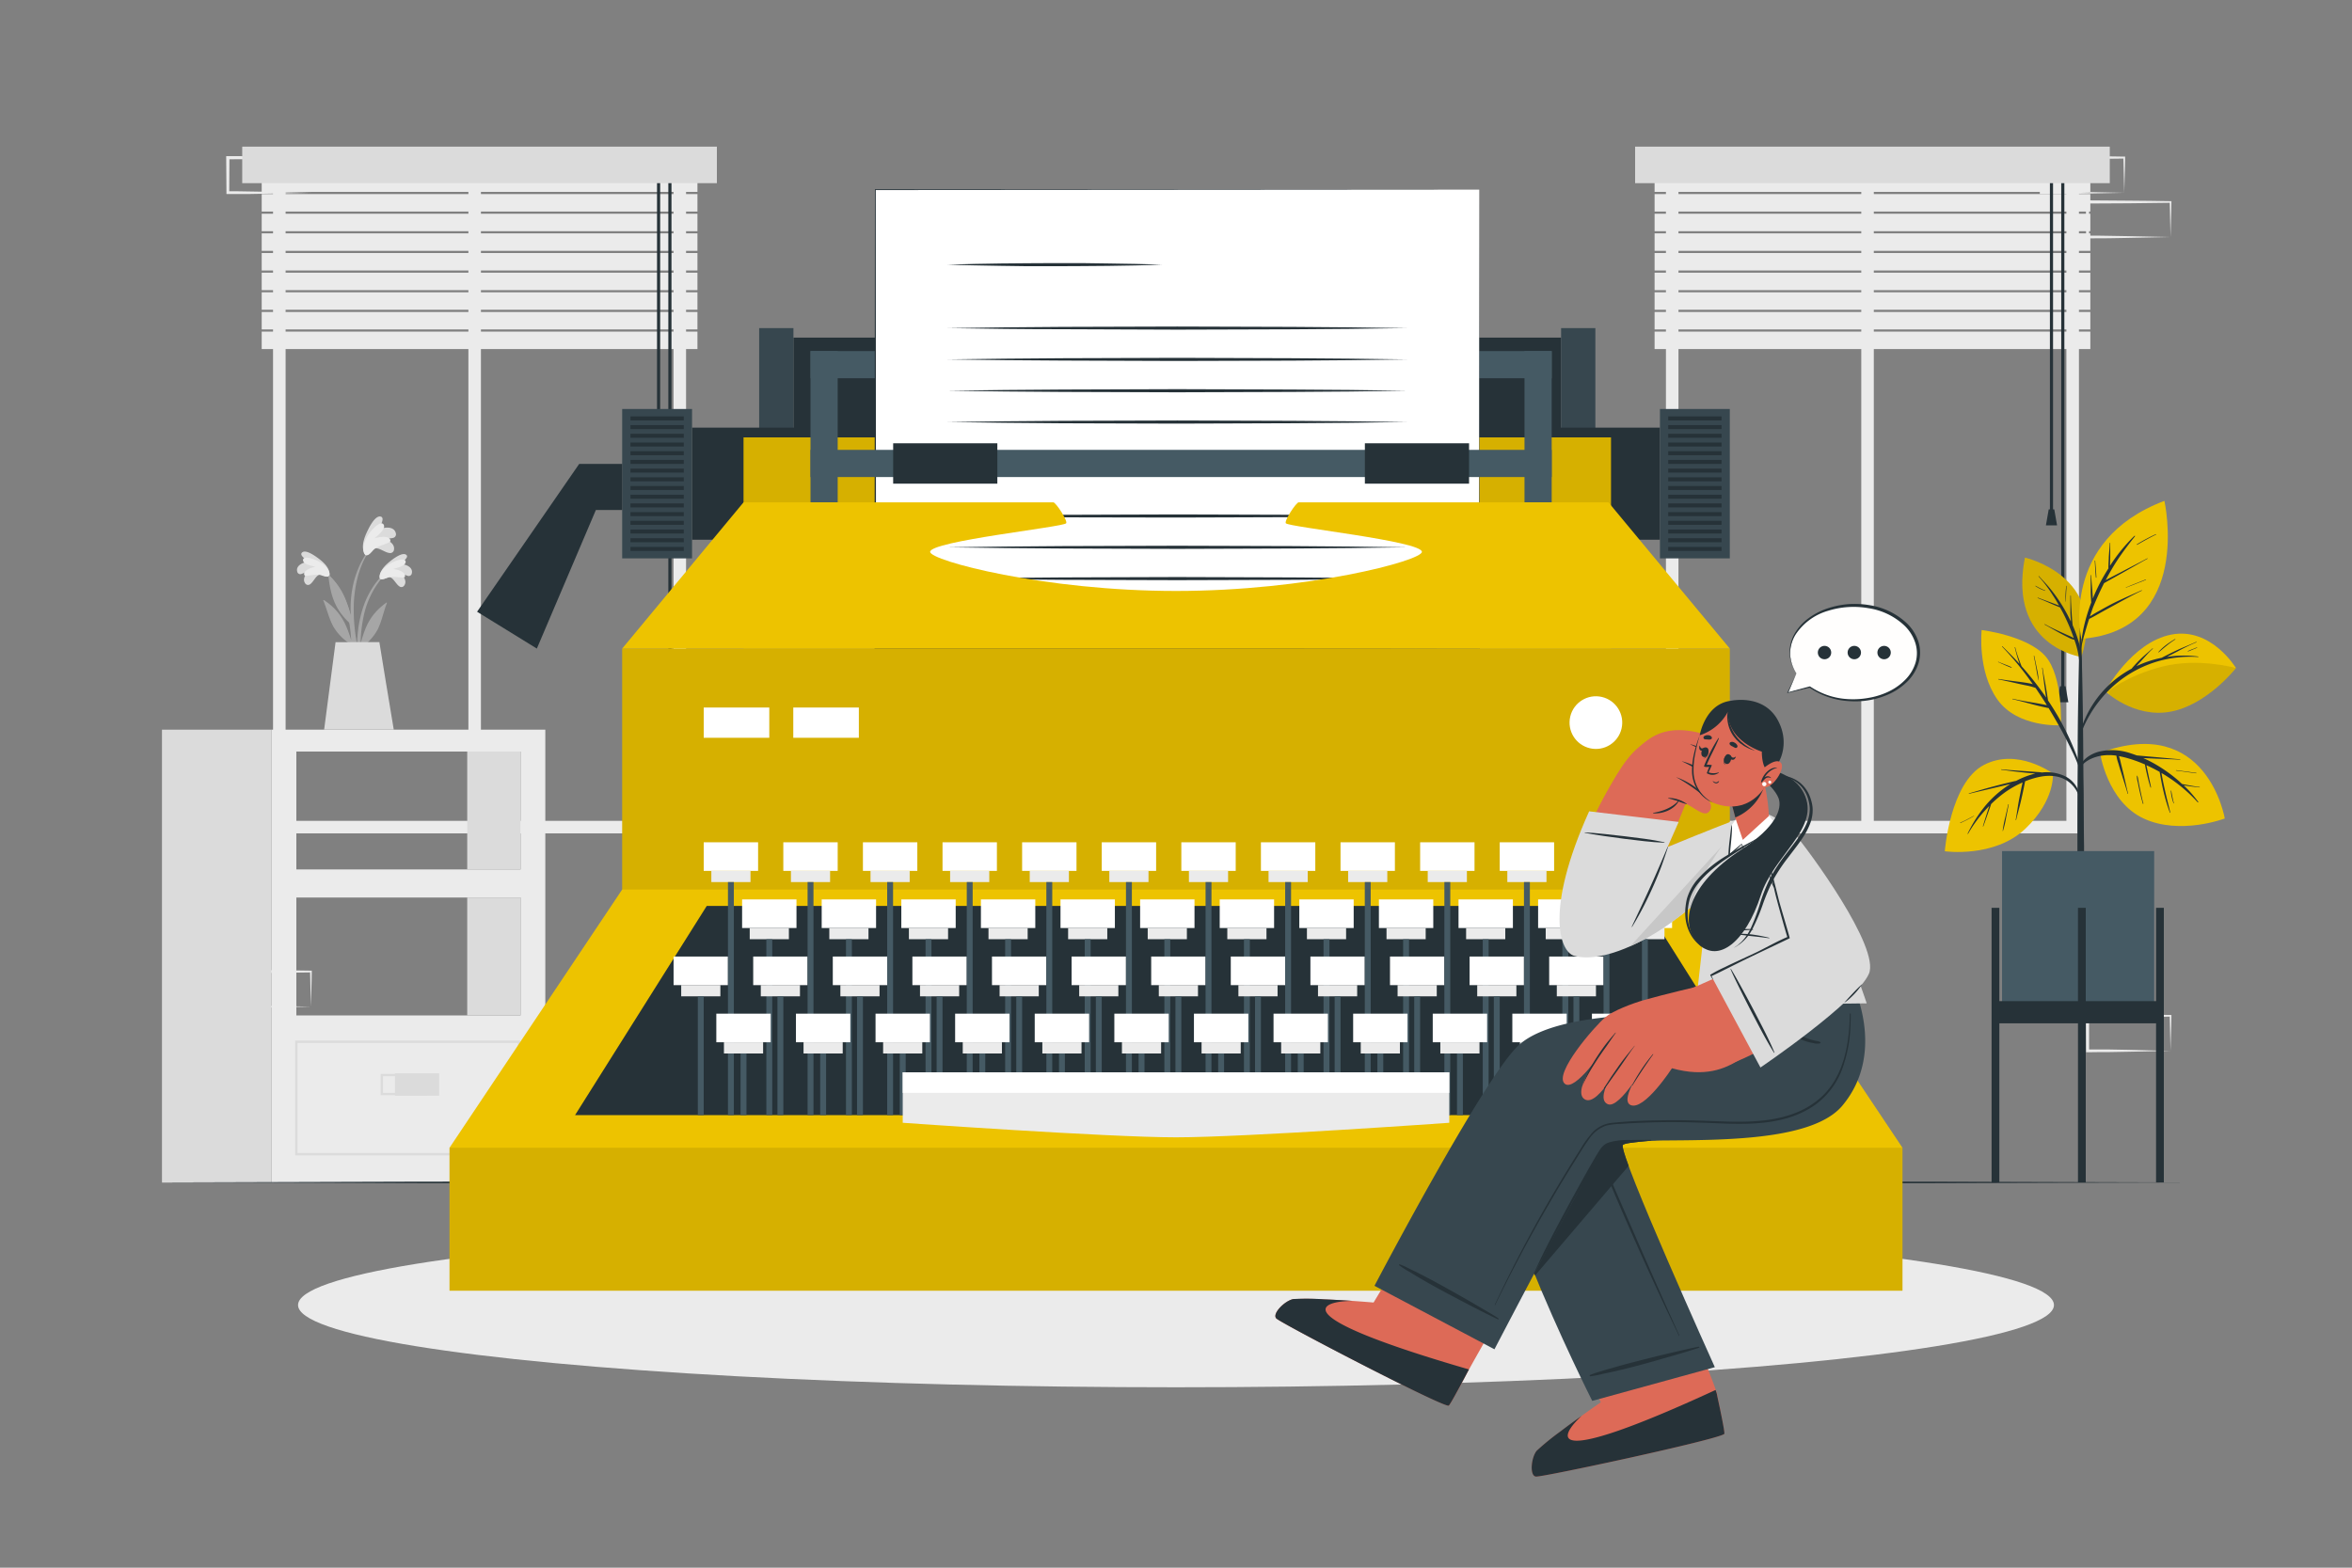 <svg xmlns="http://www.w3.org/2000/svg" viewBox="0 0 750 500"><rect x="0" y="0" width="750" height="500" fill="#808080" stroke="none"/><g id="freepik--background-complete--inject-69"><path d="M99.11,321.06,86,321.33l-6.66.12c-2.22,0-4.46,0-6.69.05h-.44v-.44l-.05-11.19v-.51h.5l13.24.06c4.41,0,8.83.11,13.24.16h.28v.27c0,1.89-.08,3.78-.13,5.65Zm0,0L99,315.4c0-1.86-.11-3.7-.13-5.53l.27.27c-4.41.05-8.83.16-13.24.16l-13.24.06.5-.49-.06,11.19-.44-.45c2.18,0,4.36,0,6.54.05l6.58.12Z" style="fill:#ebebeb"></path><path d="M84.34,335.17l-13.13.27-6.66.12c-2.22,0-4.46,0-6.69.05h-.45v-.44l0-11.19v-.51h.5l13.24.06c4.41,0,8.82.11,13.24.16h.27V324c0,1.89-.08,3.78-.13,5.65Zm0,0-.14-5.66c0-1.86-.12-3.7-.13-5.53l.27.27c-4.42.05-8.83.16-13.24.16l-13.24.06.5-.49-.06,11.19-.44-.45c2.18,0,4.36,0,6.54,0l6.58.12Z" style="fill:#ebebeb"></path><path d="M466.26,199.65l-13.12.28-6.66.11c-2.23.05-4.47,0-6.7.06h-.44v-.45l-.06-11.19V188h.5L453,188c4.42,0,8.83.11,13.24.16h.28v.27c0,1.9-.09,3.79-.14,5.66Zm0,0-.14-5.65c0-1.86-.11-3.71-.13-5.54l.27.27c-4.41.06-8.82.16-13.24.17l-13.24.06.5-.5,0,11.19-.45-.44c2.18,0,4.36,0,6.55,0l6.58.11Z" style="fill:#ebebeb"></path><path d="M451.49,213.76l-13.12.28-6.67.11c-2.22,0-4.46,0-6.69.06h-.44v-.45l-.05-11.19v-.5h.5l13.24.07c4.41,0,8.83.11,13.24.16h.28v.27c0,1.9-.08,3.79-.13,5.66Zm0,0-.14-5.65c-.05-1.87-.11-3.71-.13-5.54l.27.27c-4.41.06-8.83.16-13.24.17l-13.24.06.5-.5-.05,11.19-.45-.44c2.18,0,4.36,0,6.55.05l6.57.11Z" style="fill:#ebebeb"></path><path d="M436.78,199.65l-13.13.28L417,200c-2.22.05-4.46,0-6.69.06h-.45v-.45l-.05-11.19V188h.51l13.24.07c4.41,0,8.82.11,13.24.16h.27v.27c0,1.9-.09,3.79-.13,5.66Zm0,0-.14-5.65c-.05-1.86-.12-3.71-.14-5.54l.28.27c-4.42.06-8.83.16-13.24.17L410.3,189l.5-.5-.06,11.19-.44-.44c2.18,0,4.35,0,6.54,0l6.58.11Z" style="fill:#ebebeb"></path><path d="M692.14,335.17l-13.12.27-6.66.12c-2.23,0-4.47,0-6.7.05h-.44v-.44L665.16,324v-.51h.5l13.24.06c4.42,0,8.83.11,13.24.16h.28V324c0,1.89-.09,3.78-.14,5.65Zm0,0-.14-5.66c0-1.86-.11-3.7-.13-5.53l.27.27c-4.41.05-8.82.16-13.24.16l-13.24.06.5-.49,0,11.19-.45-.45c2.18,0,4.36,0,6.55,0l6.58.12Z" style="fill:#ebebeb"></path><path d="M677.37,61.49l-13.12.27-6.67.12c-2.22,0-4.46,0-6.69,0h-.44v-.45l-.05-11.19v-.51h.5l13.24.06c4.41,0,8.83.11,13.24.16h.28v.27c0,1.9-.08,3.78-.13,5.65Zm0,0-.14-5.66c-.05-1.86-.11-3.7-.13-5.53l.27.27c-4.41,0-8.83.16-13.24.16l-13.24.07.5-.5,0,11.19-.45-.45c2.18,0,4.36,0,6.55.06l6.58.11Z" style="fill:#ebebeb"></path><path d="M692.14,75.6,679,75.87l-6.66.12c-2.23,0-4.47,0-6.7.05h-.44V75.6l-.06-11.19V63.9h.5L678.9,64c4.42,0,8.83.11,13.24.16h.28v.27c0,1.9-.09,3.78-.14,5.65Zm0,0L692,69.94c0-1.86-.11-3.7-.13-5.53l.27.27c-4.41,0-8.82.16-13.24.16l-13.24.07.5-.5,0,11.19-.45-.45c2.18,0,4.36,0,6.55.06l6.58.11Z" style="fill:#ebebeb"></path><path d="M99.11,61.49,86,61.76l-6.66.12c-2.22,0-4.46,0-6.69,0h-.44v-.45L72.13,50.3v-.51h.5l13.24.06c4.41,0,8.83.11,13.24.16h.28v.27c0,1.9-.08,3.78-.13,5.65Zm0,0L99,55.83c0-1.86-.11-3.7-.13-5.53l.27.27c-4.41,0-8.83.16-13.24.16l-13.24.07.5-.5-.06,11.19L72.63,61c2.18,0,4.36,0,6.54.06l6.58.11Z" style="fill:#ebebeb"></path><polygon points="365.15 360.98 540.89 360.98 544.54 288.87 361.5 288.87 365.15 360.98" style="fill:#ebebeb"></polygon><path d="M532.56,321.88H459.09l-1.38-25h76.46ZM459.93,321h71.8l1.49-23.26H458.65Z" style="fill:#dbdbdb"></path><path d="M531.2,350.68H462l-1.13-22.6h71.78Zm-68.39-.89h67.56l1.3-20.82H461.78Z" style="fill:#dbdbdb"></path><path d="M502.9,312.08H490.55l-.77-6h13.9Zm-11.57-.89h10.79l.55-4.26H490.78Z" style="fill:#dbdbdb"></path><path d="M502.9,342.4H490.55l-.77-6h13.9Zm-11.57-.89h10.79l.55-4.26H490.78Z" style="fill:#dbdbdb"></path><path d="M446.14,321.88H372.67l-1.38-25h76.46ZM373.51,321h71.8l1.49-23.26H372.23Z" style="fill:#dbdbdb"></path><path d="M444.79,350.68H375.55l-1.13-22.6H446.2Zm-68.4-.89H444l1.3-20.82H375.36Z" style="fill:#dbdbdb"></path><path d="M416.48,312.08H404.14l-.78-6h13.9Zm-11.56-.89H415.7l.55-4.26H404.37Z" style="fill:#dbdbdb"></path><path d="M416.48,342.4H404.14l-.78-6h13.9Zm-11.56-.89H415.7l.55-4.26H404.37Z" style="fill:#dbdbdb"></path><polygon points="380.91 360.98 379.81 368.83 377.59 384.62 373.25 384.62 373.25 360.98 380.91 360.98" style="fill:#ebebeb"></polygon><polygon points="380.91 360.98 379.81 368.83 373.25 368.83 373.25 360.98 380.91 360.98" style="fill:#dbdbdb"></polygon><polygon points="525.13 360.98 526.23 368.83 528.45 384.62 532.79 384.62 532.79 360.98 525.13 360.98" style="fill:#ebebeb"></polygon><polygon points="525.13 360.98 526.23 368.83 532.79 368.83 532.79 360.98 525.13 360.98" style="fill:#dbdbdb"></polygon><path d="M662.93,265.8H531.23V47.55h131.7Zm-127.7-4h123.7V51.55H535.23Z" style="fill:#ebebeb"></path><rect x="593.52" y="52.59" width="4" height="211.21" style="fill:#ebebeb"></rect><rect x="527.61" y="55.63" width="138.95" height="5.57" style="fill:#ebebeb"></rect><rect x="527.61" y="61.9" width="138.95" height="5.57" style="fill:#ebebeb"></rect><rect x="527.61" y="68.17" width="138.95" height="5.57" style="fill:#ebebeb"></rect><rect x="527.61" y="74.43" width="138.95" height="5.57" style="fill:#ebebeb"></rect><rect x="527.61" y="80.7" width="138.95" height="5.57" style="fill:#ebebeb"></rect><rect x="527.61" y="86.97" width="138.95" height="5.57" style="fill:#ebebeb"></rect><rect x="527.61" y="93.23" width="138.95" height="5.57" style="fill:#ebebeb"></rect><rect x="527.61" y="99.5" width="138.95" height="5.57" style="fill:#ebebeb"></rect><rect x="527.61" y="105.76" width="138.95" height="5.57" style="fill:#ebebeb"></rect><rect x="653.67" y="54.5" width="1" height="108.39" style="fill:#263238"></rect><polygon points="655.95 167.55 652.4 167.55 653.29 162.45 655.06 162.45 655.95 167.55" style="fill:#263238"></polygon><rect x="657.28" y="54.5" width="1" height="165.73" style="fill:#263238"></rect><polygon points="659.55 223.99 656 223.99 656.89 218.88 658.66 218.88 659.55 223.99" style="fill:#263238"></polygon><rect x="521.4" y="46.77" width="151.36" height="11.65" style="fill:#dbdbdb"></rect><path d="M218.77,265.8H87.07V47.55h131.7Zm-127.7-4h123.7V51.55H91.07Z" style="fill:#ebebeb"></path><rect x="149.36" y="52.59" width="4" height="211.21" style="fill:#ebebeb"></rect><rect x="83.45" y="55.63" width="138.95" height="5.57" style="fill:#ebebeb"></rect><rect x="83.45" y="61.9" width="138.95" height="5.57" style="fill:#ebebeb"></rect><rect x="83.45" y="68.17" width="138.95" height="5.57" style="fill:#ebebeb"></rect><rect x="83.45" y="74.43" width="138.95" height="5.57" style="fill:#ebebeb"></rect><rect x="83.45" y="80.7" width="138.95" height="5.57" style="fill:#ebebeb"></rect><rect x="83.45" y="86.97" width="138.95" height="5.57" style="fill:#ebebeb"></rect><rect x="83.45" y="93.23" width="138.95" height="5.57" style="fill:#ebebeb"></rect><rect x="83.45" y="99.5" width="138.95" height="5.57" style="fill:#ebebeb"></rect><rect x="83.45" y="105.76" width="138.95" height="5.57" style="fill:#ebebeb"></rect><rect x="209.51" y="54.5" width="1" height="108.39" style="fill:#263238"></rect><polygon points="211.79 167.55 208.24 167.55 209.13 162.45 210.9 162.45 211.79 167.55" style="fill:#263238"></polygon><rect x="213.12" y="54.5" width="1" height="165.73" style="fill:#263238"></rect><polygon points="215.39 223.99 211.84 223.99 212.73 218.88 214.5 218.88 215.39 223.99" style="fill:#263238"></polygon><rect x="77.24" y="46.77" width="151.36" height="11.65" style="fill:#dbdbdb"></rect><path d="M86.57,232.72V377.17h87.32V232.72Zm7.93,53.54H166v37.6H94.5Zm0-46.56H166v37.6H94.5Z" style="fill:#ebebeb"></path><rect x="51.65" y="232.72" width="34.92" height="144.45" transform="translate(138.22 609.89) rotate(180)" style="fill:#dbdbdb"></rect><rect x="148.98" y="239.7" width="16.98" height="37.6" transform="translate(314.95 516.99) rotate(180)" style="fill:#dbdbdb"></rect><rect x="94.5" y="332.25" width="71.02" height="35.85" transform="translate(260.02 700.36) rotate(180)" style="fill:none;stroke:#dbdbdb;stroke-miterlimit:10;stroke-width:0.75px"></rect><rect x="125.93" y="342.34" width="14.11" height="7.14" transform="translate(265.97 691.81) rotate(180)" style="fill:#dbdbdb"></rect><rect x="121.76" y="342.88" width="14.11" height="6.06" transform="translate(257.63 691.81) rotate(180)" style="fill:none;stroke:#dbdbdb;stroke-miterlimit:10;stroke-width:0.75px"></rect><rect x="148.98" y="286.26" width="16.98" height="37.6" transform="translate(314.95 610.12) rotate(180)" style="fill:#dbdbdb"></rect><path d="M122.39,183c-8.2,8-9.58,20.46-7.85,31.34,0,.25.43.18.43,0,0-2.48-.08-4.93-.07-7.38,0-.11.08-.22.13-.33a16.53,16.53,0,0,0,5.33-5.73c1.37-2.69,1.91-5.73,3-8.54.1-.27-.19-.19-.37,0-5,3.68-6.58,7.64-8,12.93a44.26,44.26,0,0,1,.87-8.24,28.12,28.12,0,0,1,6.82-13.73A.16.16,0,0,0,122.39,183Z" style="fill:#a6a6a6"></path><path d="M123.94,184c1.41.05,2.29,2.3,3.39,3a1.06,1.06,0,0,0,1.56-.24c1.09-1.52-.41-3.4-1.81-4.45a16.08,16.08,0,0,0,2.92,1.35,1,1,0,0,0,1.32-.79c.48-2.08-2.12-3-3.91-3,.87-.61,3.35-2.24,2-3s-4.24,1.53-5.19,2.3c-1.4,1.13-3.06,2.82-3.13,4.59C121,185.66,122.85,184.38,123.94,184Z" style="fill:#dbdbdb"></path><path d="M123.53,184.3c1.8-.82,5.27.36,5.56-.32.6-1.39-2.17-2.35-3.67-2.53,1.38-.37,4-1,3.94-2.3-.1-1.62-4.05-.22-6.05,1.31-2.51,1.93-2.5,3.79-2.08,4.16S123.23,184.43,123.53,184.3Z" style="fill:#ebebeb"></path><path d="M103.71,182.22c8.51,7.71,10.35,20.07,9,31,0,.25-.42.2-.43,0-.09-2.48-.11-4.93-.21-7.38l-.14-.32a16.52,16.52,0,0,1-5.54-5.52c-1.48-2.64-2.13-5.66-3.28-8.43-.11-.26.18-.2.37-.07,5.13,3.49,6.87,7.39,8.5,12.62a44.3,44.3,0,0,0-1.18-8.2,28.09,28.09,0,0,0-7.34-13.46C103.36,182.31,103.57,182.08,103.71,182.22Z" style="fill:#a6a6a6"></path><path d="M102.21,183.21c-1.41.11-2.21,2.39-3.28,3.09a1.07,1.07,0,0,1-1.57-.18c-1.14-1.48.28-3.41,1.64-4.52a15.2,15.2,0,0,1-2.87,1.46,1,1,0,0,1-1.35-.74c-.55-2,2-3.07,3.79-3.19-.88-.56-3.42-2.1-2.14-3s4.3,1.37,5.28,2.1c1.44,1.08,3.16,2.71,3.29,4.48C105.16,184.81,103.31,183.61,102.21,183.21Z" style="fill:#dbdbdb"></path><path d="M102.63,183.55c-1.83-.76-5.25.56-5.57-.11-.65-1.37,2.08-2.43,3.56-2.67-1.39-.32-4-.81-4-2.14,0-1.63,4-.39,6.09,1.07,2.58,1.83,2.64,3.69,2.24,4.08S102.93,183.67,102.63,183.55Z" style="fill:#ebebeb"></path><path d="M112.41,202.59a83,83,0,0,0,2.64,12.19.3.3,0,0,0,.59-.12c-.56-3.75-1.58-7.44-2.13-11.2a56.78,56.78,0,0,1-.66-11.5c.36-6.34,2.08-13.07,6.21-18,.09-.12-.1-.28-.19-.17-8.28,9.64-7,21.47-7,22.53-1.17-4-2.38-8.57-6.81-12.64-.19-.17-.34-.09-.31.21.79,7.41,2.85,11.27,7.15,15.23C112.07,200.27,112.22,201.44,112.41,202.59Z" style="fill:#a6a6a6"></path><path d="M119.14,175c1.49-.66,3.54,1.24,5,1.36a1.21,1.21,0,0,0,1.49-1c.37-2.13-2.13-3.32-4.11-3.71,1.25-.07,2.48.26,3.71-.07a1.18,1.18,0,0,0,1-1.49c-.55-2.39-3.71-2-5.59-1.18.6-1.06,2.35-4,.58-4.18s-3.64,3.73-4.23,5c-.88,1.88-1.76,4.47-.93,6.34C117,178.27,118.23,176,119.14,175Z" style="fill:#dbdbdb"></path><path d="M118.89,175.61c1.46-1.76,5.65-2.28,5.61-3.14-.08-1.74-3.43-1.34-5.08-.77,1.24-1.08,3.68-3,2.93-4.37-.92-1.63-4.31,1.81-5.61,4.4-1.64,3.27-.69,5.19-.07,5.37C117.52,177.34,118.65,175.9,118.89,175.61Z" style="fill:#ebebeb"></path><path d="M107,204.82l-3.64,27.88h22.2c-.46-2.47-4.59-27.91-4.59-27.91Z" style="fill:#dbdbdb"></path></g><g id="freepik--Shadow--inject-69"><ellipse cx="375" cy="416.23" rx="279.96" ry="26.23" style="fill:#ebebeb"></ellipse></g><g id="freepik--Floor--inject-69"><polygon points="51.65 377.12 132.49 376.88 213.32 376.79 375 376.63 536.68 376.79 617.51 376.88 698.35 377.12 617.51 377.37 536.68 377.46 375 377.62 213.32 377.45 132.49 377.37 51.65 377.12" style="fill:#263238"></polygon></g><g id="freepik--Plant--inject-69"><path d="M663.7,209.53s-23.53-3.3-18-31.69C645.67,177.84,672,183.74,663.7,209.53Z" style="fill:#EDC300"></path><path d="M663.7,209.53s-23.53-3.3-18-31.69C645.67,177.84,672,183.74,663.7,209.53Z" style="opacity:0.1"></path><path d="M662.51,203.6a44.83,44.83,0,0,0-1.6-4.23c0-.18,0-.37-.06-.54,0-.39-.07-.78-.1-1.17-.07-.85-.12-1.7-.17-2.55-.1-1.69-.21-3.39-.23-5.09,0-.09-.15-.09-.15,0,0,1.7,0,3.4,0,5.1,0,.85.08,1.7.14,2.55,0,.19,0,.37,0,.56a50.73,50.73,0,0,0-4.72-8.06c-.81-1.13-1.66-2.22-2.57-3.27s-1.93-2.09-2.88-3.15c-.06-.07-.16,0-.1.1a42.22,42.22,0,0,1,4.53,6c.72,1.08,1.39,2.19,2,3.32l-.22-.09-.84-.34-1.92-.72c-1.26-.47-2.53-.93-3.79-1.41-.07,0-.12.1-.05.13,1.25.5,2.49,1,3.73,1.56l1.82.79.92.37a2.9,2.9,0,0,0,.62.23c.48.85.95,1.7,1.38,2.57a60.14,60.14,0,0,1,2.87,6.78c.06.16.12.33.17.49a14.1,14.1,0,0,0-1.92-.93c-.81-.38-1.63-.74-2.44-1.11-1.65-.76-3.29-1.53-4.87-2.42-.08,0-.15.08-.07.13,1.62.88,3.2,1.82,4.82,2.7.81.44,1.62.86,2.45,1.27a8.1,8.1,0,0,0,2.21.88,27.28,27.28,0,0,1,1.54,6.67c.27,3.21.24,6.45.31,9.67,0,.06.08.05.09,0,.23-2.92.36-5.87.38-8.8A25.51,25.51,0,0,0,662.51,203.6Z" style="fill:#263238"></path><path d="M658.89,186.9a28,28,0,0,0-.24,5s.07,0,.07,0c.1-1.66.11-3.32.31-5C659,186.84,658.9,186.81,658.89,186.9Z" style="fill:#263238"></path><path d="M652.16,188.32a18.37,18.37,0,0,1-3-1.48c-.08-.06-.15.07-.07.12a11.58,11.58,0,0,0,3,1.46A.05.05,0,0,0,652.16,188.32Z" style="fill:#263238"></path><path d="M664.45,254.61c0-2.6-.07-5.2-.1-7.79-.05-8.64-.12-17.27-.27-25.9q-.2-10.29-.48-20.56a.11.11,0,0,0-.06-.09l0-5.61s-.06-.07-.11-.07-.12,0-.12.07l0,5.62a.16.16,0,0,0-.06.08c-.34,12.2-.65,24.4-.72,36.6,0,2.48,0,5,0,7.44q-.12,11.94-.09,23.87l0,3.79c0,7.28.08,14.56.08,21.84,0,.39.44.58.9.6s1.09-.19,1.09-.64c0-8,.05-16.05.05-24.07C664.47,264.73,664.49,259.67,664.45,254.61Z" style="fill:#263238"></path><path d="M654.63,246.72s-11.32-8.39-22.06-2.72-12.42,27.5-12.42,27.5,15.77,2.25,25.7-7.2C655.42,255.19,654.63,246.72,654.63,246.72Z" style="fill:#EDC300"></path><path d="M657.71,247.23a13.53,13.53,0,0,0-6.56-.85,10.58,10.58,0,0,0-1.38-.14l-1.6-.12-3.3-.23c-2.23-.17-4.47-.3-6.69-.53-.08,0-.1.13,0,.14,2.2.29,4.4.6,6.61.82,1.14.12,2.28.24,3.42.32l.82.08c-.33.07-.67.15-1,.25a26.78,26.78,0,0,0-5.13,2.08c-.89.16-1.77.41-2.65.62-1.4.32-2.79.69-4.18,1.05-2.75.72-5.47,1.53-8.2,2.32a.07.07,0,0,0,0,.14c2.73-.67,5.47-1.28,8.2-1.93l4-.95c.34-.09.69-.16,1-.24a33.1,33.1,0,0,0-8.05,7,44,44,0,0,0-5.59,8.81c0,.09.08.16.13.08a42.57,42.57,0,0,1,6.76-8.88l-.15.46-.63,2c-.42,1.33-.84,2.66-1.24,4a.07.07,0,0,0,.14,0c.48-1.29.93-2.59,1.39-3.89.22-.63.44-1.27.67-1.91l.34-1c0-.1.07-.2.11-.31a40.69,40.69,0,0,1,4-3.42,30.28,30.28,0,0,1,6-3.44l-.12.58c-.11.52-.23,1-.33,1.55-.22,1.07-.43,2.14-.64,3.22-.43,2.19-.69,4.4-1.1,6.6a.07.07,0,0,0,.14,0c.51-2.2,1.16-4.37,1.65-6.58.25-1.1.5-2.2.72-3.31.11-.52.21-1,.32-1.55.06-.29.12-.58.16-.87.2-.08.4-.18.61-.25,3-1.1,6.25-1.9,9.42-1.29a9.27,9.27,0,0,1,6.81,5.45c.1.25.49.1.43-.15A8.74,8.74,0,0,0,657.71,247.23Z" style="fill:#263238"></path><path d="M640.39,256.56l-1,4.3a33.1,33.1,0,0,0-.79,4.18,0,0,0,0,0,.09,0,29.87,29.87,0,0,0,1-4.21l.84-4.25A.07.07,0,0,0,640.39,256.56Z" style="fill:#263238"></path><path d="M629.44,260.2c-1.44.73-2.83,1.56-4.34,2.16-.09,0,0,.18.06.13a46.38,46.38,0,0,0,4.32-2.23S629.48,260.18,629.44,260.2Z" style="fill:#263238"></path><path d="M657.17,231.32s-13.83.88-20.26-8.24-5-22.14-5-22.14,14.52,1.77,20.29,8.31S657.17,231.32,657.17,231.32Z" style="fill:#EDC300"></path><path d="M663.66,245c-.48-1.49-1.07-2.95-1.63-4.4s-1.11-2.78-1.72-4.14a85.46,85.46,0,0,0-4.15-8.15c-1-1.68-2-3.31-3.1-4.92,0-.24-.07-.49-.1-.74-.07-.42-.13-.85-.2-1.28-.13-.88-.29-1.75-.43-2.62-.32-1.91-.71-3.81-1-5.72,0-.09-.16-.09-.14,0,.28,1.89.47,3.79.73,5.68.13.92.25,1.85.39,2.78.05.33.11.67.16,1a100.66,100.66,0,0,0-6.84-8.87c-.33-.38-.67-.75-1-1.13,0-.11-.09-.21-.13-.32l-.3-.79-.6-1.65c-.39-1.08-.73-2.17-1-3.29,0-.09-.16,0-.14.05.28,1.13.58,2.26.91,3.38.16.55.34,1.08.53,1.61,0,.09.06.18.1.27-1.77-1.93-3.61-3.79-5.48-5.62-.06-.07-.16,0-.1.1a98.2,98.2,0,0,1,9.8,12,7.26,7.26,0,0,0-1-.26c-1.06-.21-2.14-.36-3.21-.5-2.26-.28-4.5-.57-6.75-.92a.07.07,0,0,0,0,.14c2.14.42,4.26.9,6.39,1.39,1,.23,2,.43,3,.63a17.82,17.82,0,0,1,2.43.69c.23.32.46.63.68,1,1,1.47,2,3,2.94,4.5l-1.41-.28c-1.07-.2-2.14-.4-3.21-.57-2.11-.35-4.22-.72-6.31-1.19a.07.07,0,0,0,0,.14c2.11.49,4.21,1.07,6.31,1.63,1,.27,2,.52,3,.75l1.54.33a3.79,3.79,0,0,0,.62.1c2,3.28,3.92,6.63,5.67,10.05q1.15,2.26,2.24,4.56c.74,1.57,1.37,3.17,2,4.77C663.27,245.44,663.77,245.31,663.66,245Z" style="fill:#263238"></path><path d="M649.51,213.18c-.27-1.32-.55-2.63-.84-4,0-.09-.15,0-.14.05.27,1.29.52,2.59.75,3.89s.42,2.61.78,3.88c0,0,.05,0,.05,0A28.15,28.15,0,0,0,649.51,213.18Z" style="fill:#263238"></path><path d="M641.44,212.8c-.64-.32-1.32-.58-2-.84l-1.05-.41-.53-.21a3.11,3.11,0,0,1-.59-.26c-.1-.08-.17.1-.06.12a3.32,3.32,0,0,1,.59.24l.52.24,1,.45c.67.29,1.35.59,2,.81A.08.08,0,0,0,641.44,212.8Z" style="fill:#263238"></path><path d="M671.33,220.45s8.37-15.64,21.1-18.06S713,213.07,713,213.07s-9.28,11.86-21,13.93S671.33,220.45,671.33,220.45Z" style="fill:#EDC300"></path><path d="M701,209.4a34.42,34.42,0,0,0-10,.12l.56-.31,2.83-1.45a66.06,66.06,0,0,1,6-2.92c.09,0,0-.18-.06-.13-2,.93-4.06,1.7-6.06,2.62-1,.46-2,.94-3,1.46-.63.33-1.32.64-1.94,1a34.64,34.64,0,0,0-8.09,2.69l1.59-1.73c1.18-1.3,2.35-2.67,3.65-3.85.07-.06,0-.16-.1-.1-1.33,1.21-2.74,2.33-4,3.59-.63.61-1.23,1.24-1.81,1.89-.29.33-.59.66-.86,1a33.49,33.49,0,0,0-17.07,23c0,.09.11.14.13.05a38.46,38.46,0,0,1,9.36-15.84,36.76,36.76,0,0,1,17.06-9.87,37.34,37.34,0,0,1,11.77-1.07A.13.13,0,0,0,701,209.4Z" style="fill:#263238"></path><path d="M713,213.07s-9.29,11.87-21,13.93c-8.91,1.58-16.25-3.07-19.22-5.35l-.65-1.06s6-5.08,17.43-8S713,213.07,713,213.07Z" style="opacity:0.1"></path><path d="M693.57,203.82a31.45,31.45,0,0,0-2.83,1.87,18.09,18.09,0,0,0-2.46,2.25c-.06.07,0,.16.11.1.85-.73,1.7-1.47,2.57-2.16a26.32,26.32,0,0,1,2.68-1.93A.07.07,0,0,0,693.57,203.82Z" style="fill:#263238"></path><path d="M700.55,206.47c-.47.2-.95.37-1.42.56l-1.42.59c-.1,0-.05.21,0,.17l1.42-.58c.48-.19.94-.41,1.42-.6C700.68,206.57,700.64,206.43,700.55,206.47Z" style="fill:#263238"></path><path d="M669.65,240.12s2.24,15.51,13.9,20.93,25.88,0,25.88,0S703.84,227.5,669.65,240.12Z" style="fill:#EDC300"></path><path d="M701.4,251c-1.08-.13-2.15-.31-3.21-.5l-1.57-.3c-.26,0-.54-.12-.82-.16l-.94-.88a47.71,47.71,0,0,0-7.14-5.17,39.09,39.09,0,0,0-4.27-2.2h.22l3.84.17c2.56.12,5.12.18,7.67.34.1,0,.09-.14,0-.14-2.57-.18-5.12-.46-7.68-.68l-3.73-.33-1.93-.17-.49-.05q-1-.37-2-.69a18.26,18.26,0,0,0-9.88-.55c-2.93.75-5.86,2.68-6.62,5.77,0,.11.14.18.19.07,1.09-2.58,4-3.88,6.55-4.42a15.6,15.6,0,0,1,5.28-.1,12.15,12.15,0,0,0,.59,2.34c.32,1.09.64,2.18,1,3.27.66,2.18,1.39,4.34,2,6.52a.07.07,0,0,0,.14,0c-.54-2.18-1-4.37-1.52-6.55-.26-1.07-.53-2.14-.79-3.21a19.08,19.08,0,0,0-.59-2.21,28.39,28.39,0,0,1,3,.72,44.56,44.56,0,0,1,5.28,1.93c.17,1.11.42,2.2.67,3.29.32,1.37.68,2.73,1.11,4.07a.07.07,0,0,0,.13,0c0-.09,0-.17,0-.26h0c-.27-1.27-.55-2.53-.81-3.8-.22-1-.42-2.05-.64-3.07,1.45.66,2.87,1.37,4.25,2.16,0,.31.11.64.15.93.09.53.18,1.06.28,1.59.22,1.19.46,2.39.75,3.57a56.64,56.64,0,0,0,2,6.74.08.08,0,0,0,0,.09l.07.08c.05.06.13,0,.12-.07-.54-2.3-1.16-4.58-1.66-6.89-.26-1.15-.51-2.3-.74-3.46-.12-.57-.22-1.15-.33-1.73,0-.16-.06-.34-.08-.52a49.77,49.77,0,0,1,4.54,3,49.17,49.17,0,0,1,7,6.34c.08.1.25,0,.17-.14a42.78,42.78,0,0,0-2.78-3.39c-.59-.63-1.19-1.23-1.82-1.83l.2,0c.54.09,1.09.17,1.64.24,1.08.15,2.16.25,3.24.38C701.45,251.12,701.49,251,701.4,251Z" style="fill:#263238"></path><path d="M693.2,256.22h0c0-.13,0-.26-.07-.4s-.11-.33-.14-.51h0c-.24-1-.44-2.08-.63-3.13,0-.07-.13-.05-.13,0a12.79,12.79,0,0,0,.89,4.05s.09,0,.08,0Z" style="fill:#263238"></path><path d="M683.44,256a.07.07,0,0,0-.07-.07c-.33-1.37-.64-2.75-.92-4.13-.15-.73-.31-1.45-.44-2.18-.08-.39-.15-.79-.22-1.18a3.48,3.48,0,0,0-.25-1,.07.07,0,0,0-.13,0,6.75,6.75,0,0,0,.29,2.08c.14.76.29,1.52.46,2.27.33,1.53.72,3.05,1.15,4.56a.08.08,0,0,0,.15,0C683.46,256.2,683.45,256.09,683.44,256Z" style="fill:#263238"></path><path d="M700.33,246.5c-2.13-.29-4.25-.6-6.39-.86-.09,0-.13.13,0,.14,2.12.31,4.26.58,6.39.86C700.39,246.65,700.42,246.51,700.33,246.5Z" style="fill:#263238"></path><path d="M663.68,203.75s-7.13-31.31,26.5-44C690.18,159.77,699.5,201,663.68,203.75Z" style="fill:#EDC300"></path><path d="M670.94,186l.36-.22,1.9-1.06,3.9-2.18c2.57-1.44,5.11-2.93,7.69-4.34.08,0,0-.16-.07-.12-2.59,1.41-5.23,2.73-7.83,4.11l-3.86,2-1.57.84c1.12-2.13,2.32-4.22,3.63-6.23,1.76-2.68,3.69-5.23,5.69-7.73a.11.11,0,1,0-.16-.16,53.21,53.21,0,0,0-7.78,9.53c0-.11,0-.22,0-.32,0-.78.06-1.56.07-2.34,0-1.53,0-3.06,0-4.58,0-.1-.14-.09-.14,0-.06,1.5-.24,3-.33,4.51,0,.75-.07,1.5-.1,2.25,0,.4-.05.87,0,1.31-.69,1.1-1.36,2.22-2,3.35a57.93,57.93,0,0,0-3,6.31c0-.78-.09-1.56-.13-2.34-.1-1.71-.31-3.42-.38-5.13a.08.08,0,0,0-.15,0c0,1.71,0,3.43,0,5.14,0,.86.06,1.72.11,2.57l.06,1a57.53,57.53,0,0,0-2.54,8.6,91.37,91.37,0,0,0-1.25,9.46s0,0,0,0a51.39,51.39,0,0,1,1.79-8.43c.41-1.48.85-2.95,1.33-4.41,1.4-.66,2.74-1.48,4.09-2.23s2.81-1.54,4.22-2.31c2.8-1.54,5.61-3.11,8.5-4.47.09,0,0-.16-.07-.12-2.94,1.33-5.89,2.59-8.77,4-1.43.72-2.84,1.49-4.24,2.28-1.17.65-2.37,1.31-3.49,2.07.33-1,.67-1.94,1-2.9C668.5,191.1,669.66,188.51,670.94,186Z" style="fill:#263238"></path><path d="M668.11,178.84a.08.08,0,0,0-.15,0c.12,1.79.18,3.57.37,5.35,0,.1.16.1.16,0C668.43,182.4,668.24,180.62,668.11,178.84Z" style="fill:#263238"></path><path d="M684.23,184.81c-2.1.85-4.23,1.66-6.32,2.53-.06,0,0,.12,0,.1,2.12-.8,4.22-1.66,6.33-2.49C684.36,184.92,684.32,184.78,684.23,184.81Z" style="fill:#263238"></path><path d="M687.43,170.38a53.65,53.65,0,0,0-6,3.21.09.09,0,1,0,.09.15c2-1.14,3.94-2.24,6-3.24C687.59,170.46,687.51,170.34,687.43,170.38Z" style="fill:#263238"></path><rect x="638.41" y="271.45" width="48.51" height="51.13" style="fill:#455a64"></rect><rect x="635.07" y="289.54" width="2.48" height="87.58" style="fill:#263238"></rect><rect x="687.52" y="289.54" width="2.48" height="87.58" style="fill:#263238"></rect><rect x="662.62" y="289.54" width="2.48" height="87.58" style="fill:#263238"></rect><rect x="636.31" y="319.3" width="52.44" height="7.08" style="fill:#263238"></rect></g><g id="freepik--Typewriter--inject-69"><rect x="253.01" y="107.68" width="244.8" height="35.75" style="fill:#263238"></rect><rect x="242.08" y="104.65" width="10.93" height="41.83" style="fill:#37474f"></rect><rect x="497.8" y="104.65" width="10.93" height="41.83" style="fill:#37474f"></rect><rect x="220.68" y="136.39" width="308.63" height="35.75" style="fill:#263238"></rect><rect x="529.32" y="130.44" width="22.28" height="47.65" style="fill:#37474f"></rect><rect x="531.96" y="132.81" width="17" height="1.27" style="fill:#263238"></rect><rect x="531.96" y="135.59" width="17" height="1.27" style="fill:#263238"></rect><rect x="531.96" y="138.36" width="17" height="1.27" style="fill:#263238"></rect><rect x="531.96" y="141.14" width="17" height="1.27" style="fill:#263238"></rect><rect x="531.96" y="143.91" width="17" height="1.27" style="fill:#263238"></rect><rect x="531.96" y="146.69" width="17" height="1.27" style="fill:#263238"></rect><rect x="531.96" y="149.46" width="17" height="1.27" style="fill:#263238"></rect><rect x="531.96" y="152.24" width="17" height="1.27" style="fill:#263238"></rect><rect x="531.96" y="155.01" width="17" height="1.27" style="fill:#263238"></rect><rect x="531.96" y="157.79" width="17" height="1.27" style="fill:#263238"></rect><rect x="531.96" y="160.56" width="17" height="1.27" style="fill:#263238"></rect><rect x="531.96" y="163.34" width="17" height="1.27" style="fill:#263238"></rect><rect x="531.96" y="166.11" width="17" height="1.27" style="fill:#263238"></rect><rect x="531.96" y="168.89" width="17" height="1.27" style="fill:#263238"></rect><rect x="531.96" y="171.67" width="17" height="1.27" style="fill:#263238"></rect><rect x="531.96" y="174.44" width="17" height="1.27" style="fill:#263238"></rect><rect x="198.4" y="130.44" width="22.28" height="47.65" style="fill:#37474f"></rect><rect x="201.04" y="132.81" width="17" height="1.27" style="fill:#263238"></rect><rect x="201.04" y="135.59" width="17" height="1.27" style="fill:#263238"></rect><rect x="201.04" y="138.36" width="17" height="1.27" style="fill:#263238"></rect><rect x="201.04" y="141.14" width="17" height="1.27" style="fill:#263238"></rect><rect x="201.04" y="143.91" width="17" height="1.27" style="fill:#263238"></rect><rect x="201.04" y="146.69" width="17" height="1.27" style="fill:#263238"></rect><rect x="201.04" y="149.46" width="17" height="1.27" style="fill:#263238"></rect><rect x="201.04" y="152.24" width="17" height="1.27" style="fill:#263238"></rect><rect x="201.04" y="155.01" width="17" height="1.27" style="fill:#263238"></rect><rect x="201.04" y="157.79" width="17" height="1.27" style="fill:#263238"></rect><rect x="201.04" y="160.56" width="17" height="1.27" style="fill:#263238"></rect><rect x="201.04" y="163.34" width="17" height="1.27" style="fill:#263238"></rect><rect x="201.04" y="166.11" width="17" height="1.27" style="fill:#263238"></rect><rect x="201.04" y="168.89" width="17" height="1.27" style="fill:#263238"></rect><rect x="201.04" y="171.67" width="17" height="1.27" style="fill:#263238"></rect><rect x="201.04" y="174.44" width="17" height="1.27" style="fill:#263238"></rect><polygon points="198.4 162.66 198.4 147.96 184.69 147.96 152.13 195.11 171.19 206.86 190.01 162.66 198.4 162.66" style="fill:#263238"></polygon><rect x="237.1" y="139.5" width="276.61" height="67.36" style="fill:#EDC300"></rect><rect x="237.1" y="139.5" width="276.61" height="67.36" style="opacity:0.1"></rect><rect x="372.29" y="-1.87" width="8.67" height="236.35" transform="translate(492.94 -260.32) rotate(90)" style="fill:#455a64"></rect><rect x="279.11" y="60.48" width="192.59" height="146.38" style="fill:#fff"></rect><path d="M471.7,60.48l-192.59.14.14-.14.11,146.38-.25-.25,192.59.14-.11.11Zm0,0,.11,146.38v.1h-.11l-192.59.14h-.25v-.24L279,60.48v-.14h.14Z" style="fill:#263238"></path><path d="M302.12,84.41c5.7-.2,11.4-.3,17.1-.38s11.4-.08,17.1-.12,11.41,0,17.11.12l8.55.14c2.85.08,5.7.13,8.55.24-2.85.12-5.7.16-8.55.25l-8.55.14c-5.7.08-11.4.07-17.11.11s-11.4,0-17.1-.12S307.82,84.62,302.12,84.41Z" style="fill:#263238"></path><path d="M302.12,104.65c12.21-.21,24.43-.31,36.64-.39l36.65-.11,36.64.11,18.32.14,18.33.25-18.33.24-18.32.14-36.64.11L338.76,105C326.55,105,314.33,104.85,302.12,104.65Z" style="fill:#263238"></path><path d="M302.12,114.63c12.21-.2,24.43-.3,36.64-.38l36.65-.12,36.64.12,18.32.14,18.33.24-18.33.25-18.32.14-36.64.11L338.76,115C326.55,114.94,314.33,114.84,302.12,114.63Z" style="fill:#263238"></path><path d="M302.12,124.62c12.21-.21,24.43-.3,36.64-.38l36.65-.12,36.64.12,18.32.13,18.33.25-18.33.25-18.32.13-36.64.12L338.76,125C326.55,124.92,314.33,124.83,302.12,124.62Z" style="fill:#263238"></path><path d="M302.12,134.61c12.21-.21,24.43-.31,36.64-.39l36.65-.11,36.64.11,18.32.14,18.33.25-18.33.24-18.32.14-36.64.12L338.76,135C326.55,134.91,314.33,134.81,302.12,134.61Z" style="fill:#263238"></path><path d="M302.12,144.59c6.93-.2,13.87-.3,20.81-.38l20.81-.12,20.81.12,10.41.14c3.47.08,6.94.13,10.41.24-3.47.12-6.94.17-10.41.25l-10.41.14-20.81.11L322.93,145C316,144.9,309.05,144.8,302.12,144.59Z" style="fill:#263238"></path><path d="M302.12,164.57c12.21-.21,24.43-.3,36.64-.38l36.65-.12,36.64.11,18.32.14,18.33.25-18.33.24-18.32.14-36.64.12L338.76,165C326.55,164.87,314.33,164.78,302.12,164.57Z" style="fill:#263238"></path><path d="M302.12,174.56c12.21-.21,24.43-.31,36.64-.39l36.65-.11,36.64.11,18.32.14,18.33.25-18.33.24-18.32.14-36.64.12-36.65-.12C326.55,174.86,314.33,174.76,302.12,174.56Z" style="fill:#263238"></path><path d="M302.12,184.54c12.21-.2,24.43-.3,36.64-.38l36.65-.12,36.64.12,18.32.14,18.33.24-18.33.25-18.32.14-36.64.11-36.65-.11C326.55,184.85,314.33,184.75,302.12,184.54Z" style="fill:#263238"></path><polygon points="606.66 366.07 606.66 411.66 143.34 411.66 143.34 366.07 198.4 283.7 198.4 206.85 551.6 206.85 551.6 283.7 606.66 366.07" style="fill:#EDC300"></polygon><rect x="143.34" y="366.07" width="463.32" height="45.59" style="opacity:0.1"></rect><rect x="198.4" y="206.86" width="353.21" height="76.84" style="opacity:0.1"></rect><path d="M551.6,206.86H198.4l38.7-46.65h98.77c.81,0,4.71,5.95,4.1,6.69-1,1.21-43.37,5.69-43.37,9.11,0,2.82,36.42,12.47,78.41,12.47s78.4-9.65,78.4-12.47c0-3.42-42.36-7.9-43.38-9.11-.61-.74,3.29-6.69,4.1-6.69H512.9Z" style="fill:#EDC300"></path><rect x="258.45" y="111.97" width="8.67" height="48.23" style="fill:#455a64"></rect><rect x="372.29" y="29.65" width="8.67" height="236.35" transform="translate(524.45 -228.81) rotate(90)" style="fill:#455a64"></rect><rect x="486.13" y="111.97" width="8.67" height="48.23" style="fill:#455a64"></rect><rect x="284.81" y="141.38" width="33.22" height="12.88" style="fill:#263238"></rect><rect x="435.23" y="141.38" width="33.22" height="12.88" style="fill:#263238"></rect><polygon points="524.63 288.93 225.37 288.93 183.38 355.65 566.62 355.65 524.63 288.93" style="fill:#263238"></polygon><rect x="236.64" y="286.86" width="17.34" height="9.12" style="fill:#fff"></rect><rect x="239.07" y="295.97" width="12.49" height="3.58" style="fill:#ebebeb"></rect><rect x="244.37" y="299.55" width="1.88" height="56.1" style="fill:#455a64"></rect><rect x="262.02" y="286.86" width="17.34" height="9.12" style="fill:#fff"></rect><rect x="264.45" y="295.97" width="12.49" height="3.58" style="fill:#ebebeb"></rect><rect x="269.76" y="299.55" width="1.88" height="56.1" style="fill:#455a64"></rect><rect x="287.41" y="286.86" width="17.34" height="9.12" style="fill:#fff"></rect><rect x="289.83" y="295.97" width="12.49" height="3.58" style="fill:#ebebeb"></rect><rect x="295.14" y="299.55" width="1.88" height="56.1" style="fill:#455a64"></rect><rect x="312.79" y="286.86" width="17.34" height="9.12" style="fill:#fff"></rect><rect x="315.21" y="295.97" width="12.49" height="3.58" style="fill:#ebebeb"></rect><rect x="320.52" y="299.55" width="1.88" height="56.1" style="fill:#455a64"></rect><rect x="338.17" y="286.86" width="17.34" height="9.12" style="fill:#fff"></rect><rect x="340.6" y="295.97" width="12.49" height="3.58" style="fill:#ebebeb"></rect><rect x="345.9" y="299.55" width="1.88" height="56.1" style="fill:#455a64"></rect><rect x="363.56" y="286.86" width="17.34" height="9.12" style="fill:#fff"></rect><rect x="365.98" y="295.97" width="12.49" height="3.58" style="fill:#ebebeb"></rect><rect x="371.29" y="299.55" width="1.88" height="56.1" style="fill:#455a64"></rect><rect x="388.94" y="286.86" width="17.34" height="9.12" style="fill:#fff"></rect><rect x="391.36" y="295.97" width="12.49" height="3.58" style="fill:#ebebeb"></rect><rect x="396.67" y="299.55" width="1.88" height="56.1" style="fill:#455a64"></rect><rect x="414.32" y="286.86" width="17.34" height="9.12" style="fill:#fff"></rect><rect x="416.75" y="295.97" width="12.49" height="3.58" style="fill:#ebebeb"></rect><rect x="422.05" y="299.55" width="1.88" height="56.1" style="fill:#455a64"></rect><rect x="439.7" y="286.86" width="17.34" height="9.12" style="fill:#fff"></rect><rect x="442.13" y="295.97" width="12.49" height="3.58" style="fill:#ebebeb"></rect><rect x="447.43" y="299.55" width="1.88" height="56.1" style="fill:#455a64"></rect><rect x="465.09" y="286.86" width="17.34" height="9.12" style="fill:#fff"></rect><rect x="467.51" y="295.97" width="12.49" height="3.58" style="fill:#ebebeb"></rect><rect x="472.82" y="299.55" width="1.88" height="56.1" style="fill:#455a64"></rect><rect x="490.47" y="286.86" width="17.34" height="9.12" style="fill:#fff"></rect><rect x="492.89" y="295.97" width="12.49" height="3.58" style="fill:#ebebeb"></rect><rect x="498.2" y="299.55" width="1.88" height="56.1" style="fill:#455a64"></rect><rect x="515.85" y="286.86" width="17.34" height="9.12" style="fill:#fff"></rect><rect x="518.28" y="295.97" width="12.49" height="3.58" style="fill:#ebebeb"></rect><rect x="523.58" y="299.55" width="1.88" height="56.1" style="fill:#455a64"></rect><rect x="214.79" y="305.08" width="17.34" height="9.12" style="fill:#fff"></rect><rect x="217.22" y="314.19" width="12.49" height="3.58" style="fill:#ebebeb"></rect><rect x="222.52" y="317.77" width="1.88" height="37.88" style="fill:#455a64"></rect><rect x="240.18" y="305.08" width="17.34" height="9.12" style="fill:#fff"></rect><rect x="242.6" y="314.19" width="12.49" height="3.58" style="fill:#ebebeb"></rect><rect x="247.91" y="317.77" width="1.88" height="37.88" style="fill:#455a64"></rect><rect x="265.56" y="305.08" width="17.34" height="9.12" style="fill:#fff"></rect><rect x="267.98" y="314.19" width="12.49" height="3.58" style="fill:#ebebeb"></rect><rect x="273.29" y="317.77" width="1.88" height="37.88" style="fill:#455a64"></rect><rect x="290.94" y="305.08" width="17.34" height="9.12" style="fill:#fff"></rect><rect x="293.37" y="314.19" width="12.49" height="3.58" style="fill:#ebebeb"></rect><rect x="298.67" y="317.77" width="1.88" height="37.88" style="fill:#455a64"></rect><rect x="316.32" y="305.08" width="17.34" height="9.12" style="fill:#fff"></rect><rect x="318.75" y="314.19" width="12.49" height="3.58" style="fill:#ebebeb"></rect><rect x="324.06" y="317.77" width="1.88" height="37.88" style="fill:#455a64"></rect><rect x="341.71" y="305.08" width="17.34" height="9.12" style="fill:#fff"></rect><rect x="344.13" y="314.19" width="12.49" height="3.58" style="fill:#ebebeb"></rect><rect x="349.44" y="317.77" width="1.88" height="37.88" style="fill:#455a64"></rect><rect x="367.09" y="305.08" width="17.34" height="9.12" style="fill:#fff"></rect><rect x="369.52" y="314.19" width="12.49" height="3.58" style="fill:#ebebeb"></rect><rect x="374.82" y="317.77" width="1.88" height="37.88" style="fill:#455a64"></rect><rect x="392.47" y="305.08" width="17.34" height="9.12" style="fill:#fff"></rect><rect x="394.9" y="314.19" width="12.49" height="3.58" style="fill:#ebebeb"></rect><rect x="400.2" y="317.77" width="1.88" height="37.88" style="fill:#455a64"></rect><rect x="417.86" y="305.08" width="17.34" height="9.12" style="fill:#fff"></rect><rect x="420.28" y="314.19" width="12.49" height="3.58" style="fill:#ebebeb"></rect><rect x="425.59" y="317.77" width="1.88" height="37.88" style="fill:#455a64"></rect><rect x="443.24" y="305.08" width="17.34" height="9.12" style="fill:#fff"></rect><rect x="445.66" y="314.19" width="12.49" height="3.58" style="fill:#ebebeb"></rect><rect x="450.97" y="317.77" width="1.88" height="37.88" style="fill:#455a64"></rect><rect x="468.62" y="305.08" width="17.34" height="9.12" style="fill:#fff"></rect><rect x="471.05" y="314.19" width="12.49" height="3.58" style="fill:#ebebeb"></rect><rect x="476.35" y="317.77" width="1.88" height="37.88" style="fill:#455a64"></rect><rect x="494" y="305.08" width="17.34" height="9.12" style="fill:#fff"></rect><rect x="496.43" y="314.19" width="12.49" height="3.58" style="fill:#ebebeb"></rect><rect x="501.74" y="317.77" width="1.88" height="37.88" style="fill:#455a64"></rect><rect x="224.4" y="268.64" width="17.34" height="9.12" style="fill:#fff"></rect><rect x="226.83" y="277.75" width="12.49" height="3.58" style="fill:#ebebeb"></rect><rect x="232.13" y="281.33" width="1.88" height="74.32" style="fill:#455a64"></rect><rect x="249.78" y="268.64" width="17.34" height="9.12" style="fill:#fff"></rect><rect x="252.21" y="277.75" width="12.49" height="3.58" style="fill:#ebebeb"></rect><rect x="257.52" y="281.33" width="1.88" height="74.32" style="fill:#455a64"></rect><rect x="275.17" y="268.64" width="17.34" height="9.12" style="fill:#fff"></rect><rect x="277.59" y="277.75" width="12.49" height="3.58" style="fill:#ebebeb"></rect><rect x="282.9" y="281.33" width="1.88" height="74.32" style="fill:#455a64"></rect><rect x="300.55" y="268.64" width="17.34" height="9.12" style="fill:#fff"></rect><rect x="302.97" y="277.75" width="12.49" height="3.58" style="fill:#ebebeb"></rect><rect x="308.28" y="281.33" width="1.88" height="74.32" style="fill:#455a64"></rect><rect x="325.93" y="268.64" width="17.34" height="9.12" style="fill:#fff"></rect><rect x="328.36" y="277.75" width="12.49" height="3.58" style="fill:#ebebeb"></rect><rect x="333.66" y="281.33" width="1.88" height="74.32" style="fill:#455a64"></rect><rect x="351.32" y="268.64" width="17.34" height="9.12" style="fill:#fff"></rect><rect x="353.74" y="277.75" width="12.49" height="3.58" style="fill:#ebebeb"></rect><rect x="359.05" y="281.33" width="1.88" height="74.32" style="fill:#455a64"></rect><rect x="376.7" y="268.64" width="17.34" height="9.12" style="fill:#fff"></rect><rect x="379.12" y="277.75" width="12.49" height="3.58" style="fill:#ebebeb"></rect><rect x="384.43" y="281.33" width="1.88" height="74.32" style="fill:#455a64"></rect><rect x="402.08" y="268.64" width="17.34" height="9.12" style="fill:#fff"></rect><rect x="404.51" y="277.75" width="12.49" height="3.58" style="fill:#ebebeb"></rect><rect x="409.81" y="281.33" width="1.88" height="74.32" style="fill:#455a64"></rect><rect x="427.46" y="268.64" width="17.34" height="9.12" style="fill:#fff"></rect><rect x="429.89" y="277.75" width="12.49" height="3.58" style="fill:#ebebeb"></rect><rect x="435.2" y="281.33" width="1.88" height="74.32" style="fill:#455a64"></rect><rect x="452.85" y="268.64" width="17.34" height="9.12" style="fill:#fff"></rect><rect x="455.27" y="277.75" width="12.49" height="3.58" style="fill:#ebebeb"></rect><rect x="460.58" y="281.33" width="1.88" height="74.32" style="fill:#455a64"></rect><rect x="478.23" y="268.64" width="17.34" height="9.12" style="fill:#fff"></rect><rect x="480.65" y="277.75" width="12.49" height="3.58" style="fill:#ebebeb"></rect><rect x="485.96" y="281.33" width="1.88" height="74.32" style="fill:#455a64"></rect><rect x="503.61" y="268.64" width="17.34" height="9.12" style="fill:#fff"></rect><rect x="506.04" y="277.75" width="12.49" height="3.58" style="fill:#ebebeb"></rect><rect x="511.34" y="281.33" width="1.88" height="74.32" style="fill:#455a64"></rect><rect x="228.42" y="323.3" width="17.34" height="9.12" style="fill:#fff"></rect><rect x="230.85" y="332.42" width="12.49" height="3.58" style="fill:#ebebeb"></rect><rect x="236.15" y="335.99" width="1.88" height="19.66" style="fill:#455a64"></rect><rect x="253.81" y="323.3" width="17.34" height="9.12" style="fill:#fff"></rect><rect x="256.23" y="332.42" width="12.49" height="3.58" style="fill:#ebebeb"></rect><rect x="261.54" y="335.99" width="1.88" height="19.66" style="fill:#455a64"></rect><rect x="279.19" y="323.3" width="17.34" height="9.12" style="fill:#fff"></rect><rect x="281.61" y="332.42" width="12.49" height="3.58" style="fill:#ebebeb"></rect><rect x="286.92" y="335.99" width="1.88" height="19.66" style="fill:#455a64"></rect><rect x="304.57" y="323.3" width="17.34" height="9.12" style="fill:#fff"></rect><rect x="307" y="332.42" width="12.49" height="3.58" style="fill:#ebebeb"></rect><rect x="312.3" y="335.99" width="1.88" height="19.66" style="fill:#455a64"></rect><rect x="329.95" y="323.3" width="17.34" height="9.12" style="fill:#fff"></rect><rect x="332.38" y="332.42" width="12.49" height="3.58" style="fill:#ebebeb"></rect><rect x="337.69" y="335.99" width="1.88" height="19.66" style="fill:#455a64"></rect><rect x="355.34" y="323.3" width="17.34" height="9.12" style="fill:#fff"></rect><rect x="357.76" y="332.42" width="12.49" height="3.58" style="fill:#ebebeb"></rect><rect x="363.07" y="335.99" width="1.88" height="19.66" style="fill:#455a64"></rect><rect x="380.72" y="323.3" width="17.34" height="9.12" style="fill:#fff"></rect><rect x="383.15" y="332.42" width="12.49" height="3.58" style="fill:#ebebeb"></rect><rect x="388.45" y="335.99" width="1.88" height="19.66" style="fill:#455a64"></rect><rect x="406.1" y="323.3" width="17.34" height="9.12" style="fill:#fff"></rect><rect x="408.53" y="332.42" width="12.49" height="3.58" style="fill:#ebebeb"></rect><rect x="413.83" y="335.99" width="1.88" height="19.66" style="fill:#455a64"></rect><rect x="431.49" y="323.3" width="17.34" height="9.12" style="fill:#fff"></rect><rect x="433.91" y="332.42" width="12.49" height="3.58" style="fill:#ebebeb"></rect><rect x="439.22" y="335.99" width="1.88" height="19.66" style="fill:#455a64"></rect><rect x="456.87" y="323.3" width="17.34" height="9.12" style="fill:#fff"></rect><rect x="459.29" y="332.42" width="12.49" height="3.58" style="fill:#ebebeb"></rect><rect x="464.6" y="335.99" width="1.88" height="19.66" style="fill:#455a64"></rect><rect x="482.25" y="323.3" width="17.34" height="9.12" style="fill:#fff"></rect><rect x="484.68" y="332.42" width="12.49" height="3.58" style="fill:#ebebeb"></rect><rect x="489.98" y="335.99" width="1.88" height="19.66" style="fill:#455a64"></rect><rect x="507.63" y="323.3" width="17.34" height="9.12" style="fill:#fff"></rect><rect x="510.06" y="332.42" width="12.49" height="3.58" style="fill:#ebebeb"></rect><rect x="515.37" y="335.99" width="1.88" height="19.66" style="fill:#455a64"></rect><path d="M462.14,358.1s-65.32,4.64-87.14,4.64-87.14-4.64-87.14-4.64V342H462.14Z" style="fill:#ebebeb"></path><rect x="287.86" y="342.01" width="174.28" height="6.55" style="fill:#fff"></rect><rect x="224.4" y="225.66" width="20.91" height="9.65" style="fill:#fff"></rect><rect x="252.96" y="225.66" width="20.91" height="9.65" style="fill:#fff"></rect><circle cx="508.92" cy="230.49" r="8.4" transform="translate(168.05 673.13) rotate(-76.77)" style="fill:#fff"></circle></g><g id="freepik--Character--inject-69"><path d="M489.76,470.94c2.05.25,58.28-11.83,60.08-13.61.22-.2-.77-5.3-2.23-12.27l0-.14c-.91-4.42-16.41-40.32-16.41-40.32l-36.48,9.3,15.74,33.35s-6.93,4.77-12.88,9.32l0,0a80.65,80.65,0,0,0-7.52,6.12C488.25,464.85,487.72,470.72,489.76,470.94Z" style="fill:#dd6a57"></path><path d="M549.84,457.33c-1.8,1.77-58,13.85-60.08,13.61s-1.51-6.09.25-8.23a80.13,80.13,0,0,1,7.52-6.13l0,0c2.28-1.74,4.7-3.52,6.83-5-7.43,6.78-12.14,17.06,42.7-8.26a13.41,13.41,0,0,1,.5,1.66l0,.14C549.07,452,550.06,457.13,549.84,457.33Z" style="fill:#263238"></path><path d="M507.73,446.8l39.09-10.75s-30.45-67.43-29.36-70.8c.72-2.25,48.71-1.29,63.06-13.59,14.86-12.73,4.13-38.67,4.13-38.67l-40.34-1.14s.5,8.43-1.07,9.71c-1,.85-56.31,4.42-67.34,24.45C465.89,364.2,507.73,446.8,507.73,446.8Z" style="fill:#37474f"></path><path d="M517.46,365.25c-.19.57.53,3,1.87,6.6L489.51,406.8C479.72,383,470.63,355.58,475.9,346c11-20,66.3-23.61,67.34-24.46,1.56-1.27,1.07-9.71,1.07-9.71l25.6.72-43.77,51.28C521,364.3,517.64,364.66,517.46,365.25Z" style="fill:#263238"></path><path d="M507,438.56a23.55,23.55,0,0,1,3.19-1.1c1.13-.36,2.26-.72,3.39-1,2.23-.66,4.47-1.29,6.73-1.87,4.53-1.17,9.08-2.32,13.65-3.37,2.38-.55,7.48-1.74,7.8-1.68.15,0,.17.28,0,.32-4.43,1.47-8.92,2.71-13.4,4s-9,2.49-13.51,3.52c-1.25.29-2.52.54-3.78.81a28.37,28.37,0,0,1-4,.76C506.93,438.88,506.81,438.63,507,438.56Z" style="fill:#263238"></path><path d="M582.3,320.63c-.09-1.35-.21-2.7-.33-4.05,0-.15-.26-.16-.25,0,.41,5.47.83,11.07-.3,16.48a23.52,23.52,0,0,1-7.5,12.89c-8.18,7.28-19.42,9.21-29.89,10.75-6,.87-12,1.51-18.07,2-3,.22-5.92.39-8.88.5s-5.89.08-8.82.17c-.93,0-1.77.44-1.65,1.5a7.58,7.58,0,0,0,.66,1.87l.9,2.16c1.11,2.69,2.24,5.38,3.37,8.06q3.48,8.31,7.09,16.56,7.14,16.39,14.85,32.54l1.92,4c0,.09.17,0,.13-.07q-7.35-16.33-14.5-32.76c-2.36-5.43-4.73-10.86-7.07-16.31l-3.48-8.17c-.57-1.37-1.15-2.73-1.72-4.1-.29-.68-.57-1.36-.86-2.05s-1.12-1.93-.48-2.44c.43-.35,1.3-.2,1.81-.21l2.34,0c1.48,0,3,0,4.45-.08,3-.08,6-.22,9-.41,5.87-.37,11.74-1,17.57-1.78,10.4-1.42,21.71-3,30.17-9.81A25,25,0,0,0,581,336.41C582.69,331.35,582.66,325.89,582.3,320.63Z" style="fill:#263238"></path><path d="M407,420.51c1.42,1.49,52.43,28,54.95,27.82.3,0,2.79-4.57,6.11-10.87l.07-.12c2.11-4,21.26-37.46,21.26-37.46l-31.73-17L438,415.43s-8.38-.74-15.87-1h0a80.43,80.43,0,0,0-9.7-.08C409.69,414.85,405.54,419,407,420.51Z" style="fill:#dd6a57"></path><path d="M468.42,436.77c-.13.22-.23.41-.31.56l-.07.13c-3.32,6.3-5.81,10.86-6.11,10.87-2.52.22-53.53-26.33-54.95-27.83s2.71-5.66,5.43-6.18a78.45,78.45,0,0,1,9.71.08h0c3.19.13,6.53.33,9.32.53C421.17,414.9,408.27,419.32,468.42,436.77Z" style="fill:#263238"></path><path d="M438.29,410.1l38.26,20.24s31.64-60.73,35.05-64.61c4.54-5.17,61.93,3.62,75.9-13.11,14.44-17.3,2.92-39.46,2.92-39.46l-43.81-1.05a36.61,36.61,0,0,0,2.12,12s-50-4.14-64.52,9.31C473.08,343.76,438.29,410.1,438.29,410.1Z" style="fill:#37474f"></path><path d="M556.61,328.74a75.76,75.76,0,0,0-6.87-4.42,29.42,29.42,0,0,0-5.23-2.26c-1.27-.33-1.83-.44-.64.15l3.19,1.61-.68,0c-.86-.07-1.72-.12-2.58-.16-1.69-.08-3.37-.11-5.06-.16-3.42-.1-6.81.15-10.22.24a.07.07,0,0,0,0,.14c3.4,0,6.82.23,10.22.29,1.69,0,3.37.12,5.06.19l2.47.1a18.18,18.18,0,0,0,2.09.05l.93.47c2.45,1.23,4.89,2.5,7.25,3.9A.06.06,0,1,0,556.61,328.74Z" style="fill:#263238"></path><path d="M545.62,310.45c.39,2.08.73,4.17,1.2,6.23.21.95.42,1.91.72,2.83s.66,1.68,1.53,1.9,1.35-.6,1.31-1.45a26.84,26.84,0,0,0-.36-2.82c-.15-1.08-.3-2.16-.44-3.23-.06-.54-.13-1.08-.19-1.62,0-.14-.06-1.17-.12-1.46,0,0,0,0,0,0h0s-.06,0-.06-.06,0-.09.06-.15a.07.07,0,0,1,.09,0c.19.12.19.39.24.59.14.52.28,1.05.4,1.58.23,1,.45,2,.64,3l.57,3a4.52,4.52,0,0,1,.06,2.28,1.73,1.73,0,0,1-1.68,1.22l.1.21a6,6,0,0,1,.19.64c.07.21.13.43.18.65a3.11,3.11,0,0,1,0,.32c0,.12,0,.23,0,.35a.17.17,0,0,1-.32.1,3,3,0,0,0-.18-.3,3.62,3.62,0,0,1-.13-.35c-.05-.21-.1-.42-.14-.63s-.09-.42-.12-.63,0-.26,0-.38a2.41,2.41,0,0,1-1.15-.52,4,4,0,0,1-1.12-1.94c-.26-.87-.45-1.77-.64-2.66a38.39,38.39,0,0,1-.93-6.67A.19.19,0,0,1,545.62,310.45Z" style="fill:#263238"></path><path d="M566.6,316.83c.13,1,.19,2.06.37,3.08a29.62,29.62,0,0,0,.65,3,10.56,10.56,0,0,0,1.1,2.72,10,10,0,0,0,1.87,2.13,17,17,0,0,0,4.66,3,22.83,22.83,0,0,0,2.63.93q.71.19,1.41.33a3.13,3.13,0,0,1,1.14.33.23.23,0,0,1,0,.4,4.2,4.2,0,0,1-2.14-.05,16,16,0,0,1-2.25-.53,16.49,16.49,0,0,1-4.19-2.06,13.45,13.45,0,0,1-3.42-3.14,10.18,10.18,0,0,1-1.68-4.32,20.55,20.55,0,0,1-.3-5.75A.1.1,0,0,1,566.6,316.83Z" style="fill:#263238"></path><path d="M446.31,403.24a23,23,0,0,1,3.08,1.39c1.07.52,2.13,1,3.19,1.56,2.08,1.06,4.14,2.14,6.17,3.26,4.11,2.27,8.2,4.55,12.24,6.93,2.11,1.23,6.64,3.87,6.83,4.13s-.07.32-.2.26c-4.22-2-8.34-4.15-12.46-6.32s-8.23-4.34-12.24-6.7c-1.11-.66-2.2-1.34-3.3-2a28.68,28.68,0,0,1-3.44-2.2C446.08,403.46,446.16,403.19,446.31,403.24Z" style="fill:#263238"></path><path d="M590.16,323.34a.15.15,0,0,0-.29,0c-.14,9.52-1.86,20.12-9.34,26.77-8.2,7.3-19.8,7.92-30.23,7.59-6-.18-11.95-.48-17.93-.42s-12.1.2-18.08.82a9.92,9.92,0,0,0-6.2,2.79,31.76,31.76,0,0,0-4.2,5.75q-4.68,7.37-9.09,14.92-8.76,15-16.29,30.66c-.62,1.3-1.24,2.6-1.85,3.9,0,.09.09.16.13.08q7.63-15.72,16.37-30.86,4.35-7.59,9-15c1.46-2.32,2.86-4.7,4.47-6.92A10.83,10.83,0,0,1,512.2,359a22.39,22.39,0,0,1,4.47-.54c1.53-.11,3.07-.2,4.6-.27q4.49-.23,9-.29c6-.08,12.06.14,18.09.39,10.47.43,21.92.33,30.75-6.13A24.66,24.66,0,0,0,587.42,341a44.59,44.59,0,0,0,2.66-14.1C590.13,325.74,590.16,324.54,590.16,323.34Z" style="fill:#263238"></path><path d="M526.49,363.55c-2.14,0-4.28,0-6.41.05a24.94,24.94,0,0,0-5.32.36c-1.62.36-2.91.53-4.28,2.3-1.7,2.22-11.1,19.39-15.05,27q-1.65,3.17-3.25,6.35c-1.1,2.2-2.08,4.45-3.17,6.65a.07.07,0,0,0,.12.07c1-1.84,2-3.62,3-5.44s2-3.66,2.95-5.49q2.94-5.56,5.89-11.12c1.95-3.67,4.31-7.24,6.29-10.89,1.67-3.07,3.94-7.26,5.47-7.86a25.53,25.53,0,0,1,6.65-1.45c2.36-.11,4.72-.2,7.08-.35A.09.09,0,0,0,526.49,363.55Z" style="fill:#263238"></path><path d="M561.36,266.87c-5.33,8.3-37.71,41.47-59.2,37.83-7.29-1.23-3.64-30.55,13.68-58,.52-.82,22.11,5,21.37,10.25-.08.56-5.45,13.23-5.45,13.23s8.3-3.45,23.5-9C562.45,258.5,564.54,261.92,561.36,266.87Z" style="fill:#dd6a57"></path><path d="M513.13,251.81s3.82-8.77,9.35-13.42c3.82-3.21,9.22-8.43,23.28-3.49,3.33,1.17,8.6,7.12,6.38,9s-6.33-4.29-11.28-5.06c0,0,4.4,5.44,3.09,8.73a64.68,64.68,0,0,1-4,8.37,13.29,13.29,0,0,1-1.63-.61s-1.32,3-6,4.86Z" style="fill:#dd6a57"></path><path d="M526.61,235.91c2.62,0,8.16.24,12.64,2,5,1.93,14,7,12.58,10.64-1.07,2.68-4.7,1-4.7,1s3.31,2.88,1.81,5.09c-1.37,2-4.1.59-4.1.59s1.71,2.09,0,3.78c-2,2-6.47-3.72-10.31-3.44C533.69,255.65,526.61,235.91,526.61,235.91Z" style="fill:#dd6a57"></path><path d="M536.34,242.8a21.19,21.19,0,0,1,10.77,6.66c.07.09,0,.19,0,.12a52.35,52.35,0,0,0-10.76-6.74S536.31,242.79,536.34,242.8Z" style="fill:#263238"></path><path d="M539,237.36A21.29,21.29,0,0,1,549.77,244c.07.09,0,.18,0,.12A52.62,52.62,0,0,0,539,237.41S539,237.36,539,237.36Z" style="fill:#263238"></path><path d="M534.54,247.88a23.84,23.84,0,0,1,10.36,7.29c.06.09,0,.19,0,.12a56.11,56.11,0,0,0-10.33-7.37S534.51,247.87,534.54,247.88Z" style="fill:#263238"></path><path d="M537.89,256.4a10.18,10.18,0,0,0-5.92-1.91.06.06,0,0,0,0,.12c1.7.46,3.08.91,3.11.92-2.3,2.54-6.2,3.46-7.87,3.71-.11,0-.08.17,0,.18,3,.16,6.46-1.12,8.06-3.81a27,27,0,0,0,2.57.87A.05.05,0,0,0,537.89,256.4Z" style="fill:#263238"></path><path d="M506.74,258.76l28.55,3.39-3.53,8s15-6.23,23.09-9.16,10.59.75,5.51,7.64-21.75,22.89-34.26,30c-11.6,6.58-19.73,7.54-24.19,6.2S492.46,290.46,506.74,258.76Z" style="fill:#dbdbdb"></path><path d="M531.76,270.14c-2.81,6.71-5.74,13.37-8.86,19.94-.87,1.83-1.72,3.67-2.58,5.5,0,.06.08.11.11.05a102,102,0,0,0,5.19-9.6c1.55-3.25,3-6.58,4.27-10q1.05-2.93,2-5.89A.07.07,0,0,0,531.76,270.14Z" style="fill:#263238"></path><path d="M518,266.71c-2.12-.27-10.55-1.21-12.65-1.22-.06,0-.06.1,0,.12,2.05.5,10.51,1.66,12.63,1.92,4.23.51,8.48,1.1,12.74,1.24.09,0,.12-.13,0-.15C526.59,267.72,522.3,267.24,518,266.71Z" style="fill:#263238"></path><path d="M560.36,268.62c-5.07,6.89-21.75,22.9-34.26,30-2.21,1.26-4.31,2.31-6.26,3.18L558,260.1C563.49,259.2,564.7,262.73,560.36,268.62Z" style="fill:#c7c7c7"></path><path d="M540.72,320.68l54.53-.67s-14.93-45.35-26.49-57c-5.27-5.28-10.22-4.3-14.33-.67-1,.91-13.42,18.27-14.34,24.08-.82,5.13,3.35,10.27,3.35,10.27Z" style="fill:#dbdbdb"></path><path d="M558.94,296.35a46.12,46.12,0,0,0-6.75.16c-1.11.12-2.21.3-3.31.49-.55.1-1.1.18-1.65.26a7.34,7.34,0,0,1-1.75.08,0,0,0,0,0,0,.08,12.88,12.88,0,0,0,1.64.2,12.16,12.16,0,0,0,1.6-.07c1.14-.12,2.26-.28,3.39-.41,2.28-.26,4.56-.51,6.85-.6C559.05,296.54,559.05,296.36,558.94,296.35Z" style="fill:#263238"></path><path d="M564.16,299.1a48.84,48.84,0,0,0-5.47-1.05c-.93-.11-1.85-.18-2.78-.22l-1.33,0c-.49,0-1,.06-1.47,0-.05,0-.06.08,0,.08.46,0,.92.13,1.38.19l1.38.15c.92.11,1.84.23,2.76.33,1.85.19,3.68.41,5.52.67A.08.08,0,0,0,564.16,299.1Z" style="fill:#263238"></path><path d="M570.1,264.4c10.17,11.86,30,40.23,24.55,47.19-9,11.45-36.45,25.69-43.61,28-3.12,1-14.83-23-11.6-24.35,4.48-1.9,31.82-14,31.59-16.16-.12-1.2-3.48-11.18-6.58-24.08C560.85,260,565.25,258.75,570.1,264.4Z" style="fill:#dd6a57"></path><path d="M541.25,314.66s-10.32,2.4-17,4.3c-3.72,1.05-9.94,3.43-12.32,5.46-3.56,3-16.52,18-13,21.2,3.22,2.92,12.73-11.34,12.73-11.34s-10.86,13.54-6.34,16.33,13.12-14.74,13.12-14.74-10.85,14.17-5.73,16.31c3.87,1.62,12.55-13.82,12.55-13.82s-9.24,12.23-5.33,14.07c4.32,2,13.22-11.72,13.22-11.72,10.72,3,17.05.05,21.31-2.59C555.52,337.48,541.25,314.66,541.25,314.66Z" style="fill:#dd6a57"></path><path d="M515.14,329.35c-1.33,1.55-2.69,3.1-3.88,4.76s-2.33,3.36-3.36,5.12a34.76,34.76,0,0,0-3.36,7.23c1.82-4.38,6-10.38,7.18-12s2.3-3.37,3.49-5C515.24,329.35,515.17,329.31,515.14,329.35Z" style="fill:#263238"></path><path d="M521.21,333.54c-1.62,2-3.3,4-4.83,6.14s-3.55,5.13-4.92,7.34c-.1.17.1.39.21.23,1.46-2.15,3.67-5.14,5.15-7.28s2.89-4.32,4.44-6.39C521.28,333.55,521.23,333.51,521.21,333.54Z" style="fill:#263238"></path><path d="M527.06,336.21a58.28,58.28,0,0,0-6.66,9.94c-.1.18.06.16.17,0,2.16-3.35,3.82-6,6.59-9.84C527.21,336.24,527.11,336.14,527.06,336.21Z" style="fill:#263238"></path><path d="M545.66,311.19l15.71,29.28s30.51-20.68,34.58-29.89c3.65-8.27-19-39.24-24.16-45.22s-9.92-6.72-8.64,3.82,7.06,29.41,7.09,29.71S545.66,311.19,545.66,311.19Z" style="fill:#dbdbdb"></path><path d="M559.15,322.07c-1.15-2.23-5.86-11-7.22-13.06,0-.06-.13,0-.1.07.9,2.32,5.44,11.26,6.59,13.48,2.32,4.43,4.6,8.93,7.26,13.17a.08.08,0,1,0,.14-.07C563.87,331,561.47,326.54,559.15,322.07Z" style="fill:#263238"></path><path d="M567.29,287.29c-1-4-2-8-3-11.94,0-.08-.15-.05-.14,0q.54,3.4,1.28,6.76c-.45-1.14-.88-2.29-1.28-3.45,0-.09-.15,0-.13.05a24,24,0,0,0,1.65,4.47c.3,1.36.62,2.71,1,4.06.5,2,2.93,10.65,3.27,11.61-3.3,1.41-6.19,3.06-9.4,4.66-1.57.78-8.86,4.09-10.41,4.9a42.9,42.9,0,0,0-4.77,2.49c-.09.06.57,1.11.69,1.31s.21.06.17,0-.41-.85-.44-.93c.79-.27,3.9-1.87,4.71-2.26l4.71-2.35c3.19-1.59,15.52-7.4,15.51-7.45C570.53,298.29,567.83,289.3,567.29,287.29Z" style="fill:#263238"></path><path d="M593.84,313.85a23.61,23.61,0,0,1-2.62,3.27c-.48.5-1,1-1.5,1.45a14,14,0,0,1-1.67,1.29c.92-1.07,1.86-2.08,2.81-3.09S592.78,314.77,593.84,313.85Z" style="fill:#263238"></path><path d="M564.11,261.76c-.19,1-4.49,7.37-8.87,7.35-1.43,0-1.72-7.8-1.72-7.8l-.16-.57-2.14-8,9.21-6.47,1.33-.86s.44,2.22,1,5c0,.13,0,.26.07.4s.07.3.09.45c.09.41.17.83.24,1.25s.12.64.17,1,.1.67.16,1A54.26,54.26,0,0,1,564.11,261.76Z" style="fill:#dd6a57"></path><path d="M562.73,250.42a16.57,16.57,0,0,1-9.37,10.32l-2.14-8,9.21-6.47,1.33-.86S562.2,247.65,562.73,250.42Z" style="fill:#263238"></path><path d="M553.51,261.34l2.23,6.53,8.38-7.66,2.12,2.71s-8.47,12.44-8.49,11.86l-2.34-5.66-4,3.63.83-9.61Z" style="fill:#fff"></path><path d="M551.54,268c.19-1.58.34-3.18.6-4.75,0-.06.1-.08.11,0,.23,1.55-.53,7.6-.6,9h0c.17-.16,3.71-3.19,3.74-3.14.52.91,2.24,5,2.35,5.4,1.34-2,7-9.74,8.56-11.6,0-.05.13,0,.09.06-1.2,2.1-8.52,12.36-8.61,12.33a59.8,59.8,0,0,1-2.44-6,41.62,41.62,0,0,1-4.21,3.87A50.5,50.5,0,0,1,551.54,268Z" style="fill:#263238"></path><path d="M563.81,245.22c5.69,1.52,10.05,4,11.91,8.92,4,10.49-10.18,18.87-14.23,31.38-4.89,15.11-13.56,21.49-19.61,15.76-6.78-6.42-3.8-19.12,13.48-30.37,10.81-7,13-12.87,11.81-16.28-.91-2.5-4-5.23-4-5.23Z" style="fill:#263238"></path><path d="M561.22,266.89c-1.63,1.24-3.4,2.28-5.12,3.39s-3.46,2.17-5.14,3.31a60.11,60.11,0,0,0-4.9,3.62,30.24,30.24,0,0,0-4.29,4.25,15.73,15.73,0,0,0-2.92,5.2,17.53,17.53,0,0,0-.66,6,13.44,13.44,0,0,0,1.72,5.84,12.32,12.32,0,0,0,1.85,2.48,10.19,10.19,0,0,0,1.15,1,5.49,5.49,0,0,0,1.32.82,7.73,7.73,0,0,1-2.64-1.67,12.67,12.67,0,0,1-2.08-2.42,13.27,13.27,0,0,1-1.39-2.89,13.94,13.94,0,0,1-.67-3.14,17,17,0,0,1,0-3.19l.09-.8.12-.78a11.88,11.88,0,0,1,.35-1.57,16.5,16.5,0,0,1,3-5.53,38.4,38.4,0,0,1,9.52-7.88c1.74-1.1,3.52-2.1,5.31-3.09S559.47,267.94,561.22,266.89Z" style="fill:#263238"></path><path d="M565.7,247.28a17.38,17.38,0,0,1,4.3.74,10,10,0,0,1,6.18,5.72,11.65,11.65,0,0,1,.63,2.06,10.71,10.71,0,0,1,.28,2.1,11.88,11.88,0,0,1-.74,4.09,19.94,19.94,0,0,1-1.92,3.73c-1.52,2.38-3.34,4.58-5.07,6.87a54.49,54.49,0,0,0-4.78,7.23,53.65,53.65,0,0,0-3.26,8.09,64.2,64.2,0,0,1-3,8.06,16.67,16.67,0,0,1-2.25,3.59l-.71.79c-.26.25-.53.47-.79.71l-.4.36-.44.3-.89.6a13.81,13.81,0,0,0,6-6.07,62.78,62.78,0,0,0,3.35-8,62.61,62.61,0,0,1,3.39-7.87,56.05,56.05,0,0,1,4.74-7.05c1.71-2.29,3.54-4.51,5.07-7a20.81,20.81,0,0,0,1.95-4,12,12,0,0,0,.67-4.47,11.48,11.48,0,0,0-.38-2.26,13.92,13.92,0,0,0-.75-2.17,10.94,10.94,0,0,0-2.75-3.68,10.72,10.72,0,0,0-4-2.06A15.54,15.54,0,0,0,565.7,247.28Z" style="fill:#263238"></path><path d="M563.6,243.37a3,3,0,0,1,2.66,1.17c.24.65-1.47,5.77-2.7,6.3s-2.54-1.57-2.54-1.57Z" style="fill:#EDC300"></path><path d="M541,237.57c-4.29,13.85,3.53,18,6.51,18.91,2.72.84,12.06,3.34,17.76-10s.61-19.71-5.49-22S545.27,223.72,541,237.57Z" style="fill:#dd6a57"></path><path d="M543.68,235.79c.34.05.66.05,1,.07a1.59,1.59,0,0,0,1-.13.5.5,0,0,0,.17-.6,1.29,1.29,0,0,0-1.13-.64,1.84,1.84,0,0,0-1.31.32A.55.55,0,0,0,543.68,235.79Z" style="fill:#263238"></path><path d="M553.25,238.49a9.42,9.42,0,0,1-.89-.47,1.63,1.63,0,0,1-.81-.65.53.53,0,0,1,.17-.61,1.32,1.32,0,0,1,1.3.06,1.87,1.87,0,0,1,1,1A.55.55,0,0,1,553.25,238.49Z" style="fill:#263238"></path><path d="M550.06,241.28s.06.07.05.1c-.33.94-.54,2.06.22,2.64a0,0,0,0,1,0,0C549.31,243.6,549.61,242.11,550.06,241.28Z" style="fill:#263238"></path><path d="M551.21,240.56c1.55.35.72,3.43-.71,3.1S549.91,240.26,551.21,240.56Z" style="fill:#263238"></path><path d="M551.77,240.88c.22.25.4.62.72.74s.73-.1,1.06-.35c0,0,.05,0,0,0-.14.59-.53,1.14-1.19,1.06s-.87-.71-.86-1.35C551.54,240.92,551.68,240.78,551.77,240.88Z" style="fill:#263238"></path><path d="M544.82,239.65s-.09,0-.1.07c-.22,1-.63,2-1.58,2.12,0,0,0,0,0,0C544.23,242,544.76,240.6,544.82,239.65Z" style="fill:#263238"></path><path d="M544.22,238.43c-1.5-.52-2.43,2.54-1,3S545.48,238.87,544.22,238.43Z" style="fill:#263238"></path><path d="M543.52,238.44c-.28.09-.61.31-.91.24s-.48-.48-.6-.86c0,0,0,0-.06,0-.19.57-.18,1.24.34,1.52s1-.13,1.33-.67C543.67,238.59,543.64,238.4,543.52,238.44Z" style="fill:#263238"></path><path d="M548.07,249.13c-.28.18-.58.44-.94.39a2.47,2.47,0,0,1-1-.47s-.07,0,0,0a1.3,1.3,0,0,0,1.1.79,1,1,0,0,0,.95-.68S548.11,249.11,548.07,249.13Z" style="fill:#263238"></path><path d="M545.06,244.58a20.59,20.59,0,0,0-.78,2c0,.07.13.14.36.22h0a3.34,3.34,0,0,0,3.43-.32.07.07,0,0,0-.08-.12,5,5,0,0,1-3.14,0c0-.2,1.1-2.3,1-2.34a6.05,6.05,0,0,0-1.62-.08c1.16-2.88,2.77-5.55,3.88-8.43,0-.1-.11-.18-.16-.09a50.22,50.22,0,0,0-4.57,8.9C543.24,244.73,544.76,244.62,545.06,244.58Z" style="fill:#263238"></path><path d="M542,234.55a57.72,57.72,0,0,0-1.44,5.87,25.07,25.07,0,0,0-.51,6,11.38,11.38,0,0,0,6.15,9.59,10.23,10.23,0,0,1-4.7-3.78,9.86,9.86,0,0,1-1.36-2.76,11.13,11.13,0,0,1-.58-3,23.25,23.25,0,0,1,.62-6.06A37.53,37.53,0,0,1,542,234.55Z" style="fill:#263238"></path><path d="M564.4,245.9c-2.69,0-2.59-6.17-2.59-6.17S550.75,236.37,551,227a15.68,15.68,0,0,1-9,7.51s1.69-10,9.94-11c0,0,10.39-2.34,15,6.25S566.21,245.91,564.4,245.9Z" style="fill:#263238"></path><path d="M551,226.35a10.24,10.24,0,0,0,0,4.27,10.62,10.62,0,0,0,1.66,4,9,9,0,0,0,.67.86l.34.42.39.38c.27.25.52.5.8.74l.88.63c.15.1.29.21.44.3l.47.26,1,.51c.66.28,1.33.52,2,.75-.62-.37-1.25-.66-1.85-1l-.88-.58-.44-.28-.4-.33c-.27-.23-.53-.45-.8-.66s-.49-.49-.73-.74l-.37-.36-.32-.41a9.79,9.79,0,0,1-.62-.82,12.77,12.77,0,0,1-2.08-5.79A11.43,11.43,0,0,1,551,226.35Z" style="fill:#263238"></path><path d="M563.28,251a2.74,2.74,0,0,1-.69,0,2.28,2.28,0,0,1-.68-.13,2,2,0,0,1-.76-.44,2.38,2.38,0,0,1-.44-.53,2.93,2.93,0,0,1-.37-.91l1.61-3.61s4.06-3.75,5.82-2.22S565.83,250.62,563.28,251Z" style="fill:#dd6a57"></path><path d="M566.67,244.84s0,.06,0,.06a6.27,6.27,0,0,0-4,3.11,1.36,1.36,0,0,1,2.06.07s0,.1-.06.08a1.53,1.53,0,0,0-1.74.16,7.23,7.23,0,0,0-1.06,1.15c-.11.13-.36,0-.27-.17l0,0C562.08,247.15,564.36,244.56,566.67,244.84Z" style="fill:#263238"></path><path d="M563.21,250.35a.67.67,0,0,1-1.23-.54.67.67,0,1,1,1.23.54Z" style="fill:#fff"></path><path d="M564.78,249.65a.48.48,0,0,1-.63.24.46.46,0,0,1-.24-.62.47.47,0,0,1,.62-.25A.49.49,0,0,1,564.78,249.65Z" style="fill:#fff"></path></g><g id="freepik--speech-bubbles--inject-69"><path d="M572.84,214.77a11.92,11.92,0,0,1-2-6.6c0-8.37,9.18-15.15,20.5-15.15s20.5,6.78,20.5,15.15-9.18,15.14-20.5,15.14a24.59,24.59,0,0,1-14.14-4.19l-7.07,1.8Z" style="fill:#fffefd"></path><path d="M572.84,214.77a12,12,0,0,1-2.16-6.24,12.16,12.16,0,0,1,1.6-6.47,16.33,16.33,0,0,1,4.52-4.95,21.75,21.75,0,0,1,6-3.08,28,28,0,0,1,6.59-1.35,28.61,28.61,0,0,1,6.73.33,22.37,22.37,0,0,1,12,5.85,14.24,14.24,0,0,1,3.61,5.78,11.69,11.69,0,0,1,.06,6.83,14.08,14.08,0,0,1-3.52,5.83,20,20,0,0,1-5.53,3.91,26.27,26.27,0,0,1-13.15,2.4,24.4,24.4,0,0,1-12.57-4.3l.18,0L570.12,221l-.24.06.1-.22Zm0,0L570.2,221l-.14-.17,7-1.9.1,0,.09.06a24,24,0,0,0,12.36,4,27.93,27.93,0,0,0,6.52-.46,23.89,23.89,0,0,0,6.19-2,18.93,18.93,0,0,0,5.26-3.76,13.29,13.29,0,0,0,3.26-5.46,10.8,10.8,0,0,0-.09-6.27,13.37,13.37,0,0,0-3.34-5.4,21.34,21.34,0,0,0-11.5-5.65,27.33,27.33,0,0,0-13,.82,18.55,18.55,0,0,0-10.34,7.58,11.73,11.73,0,0,0-1.74,6.24A12.26,12.26,0,0,0,572.84,214.77Z" style="fill:#263238"></path><path d="M598.67,208.17A2.13,2.13,0,1,0,600.8,206,2.13,2.13,0,0,0,598.67,208.17Z" style="fill:#263238"></path><path d="M589.17,208.17A2.13,2.13,0,1,0,591.3,206,2.12,2.12,0,0,0,589.17,208.17Z" style="fill:#263238"></path><path d="M579.67,208.17A2.13,2.13,0,1,0,581.8,206,2.12,2.12,0,0,0,579.67,208.17Z" style="fill:#263238"></path></g></svg>
